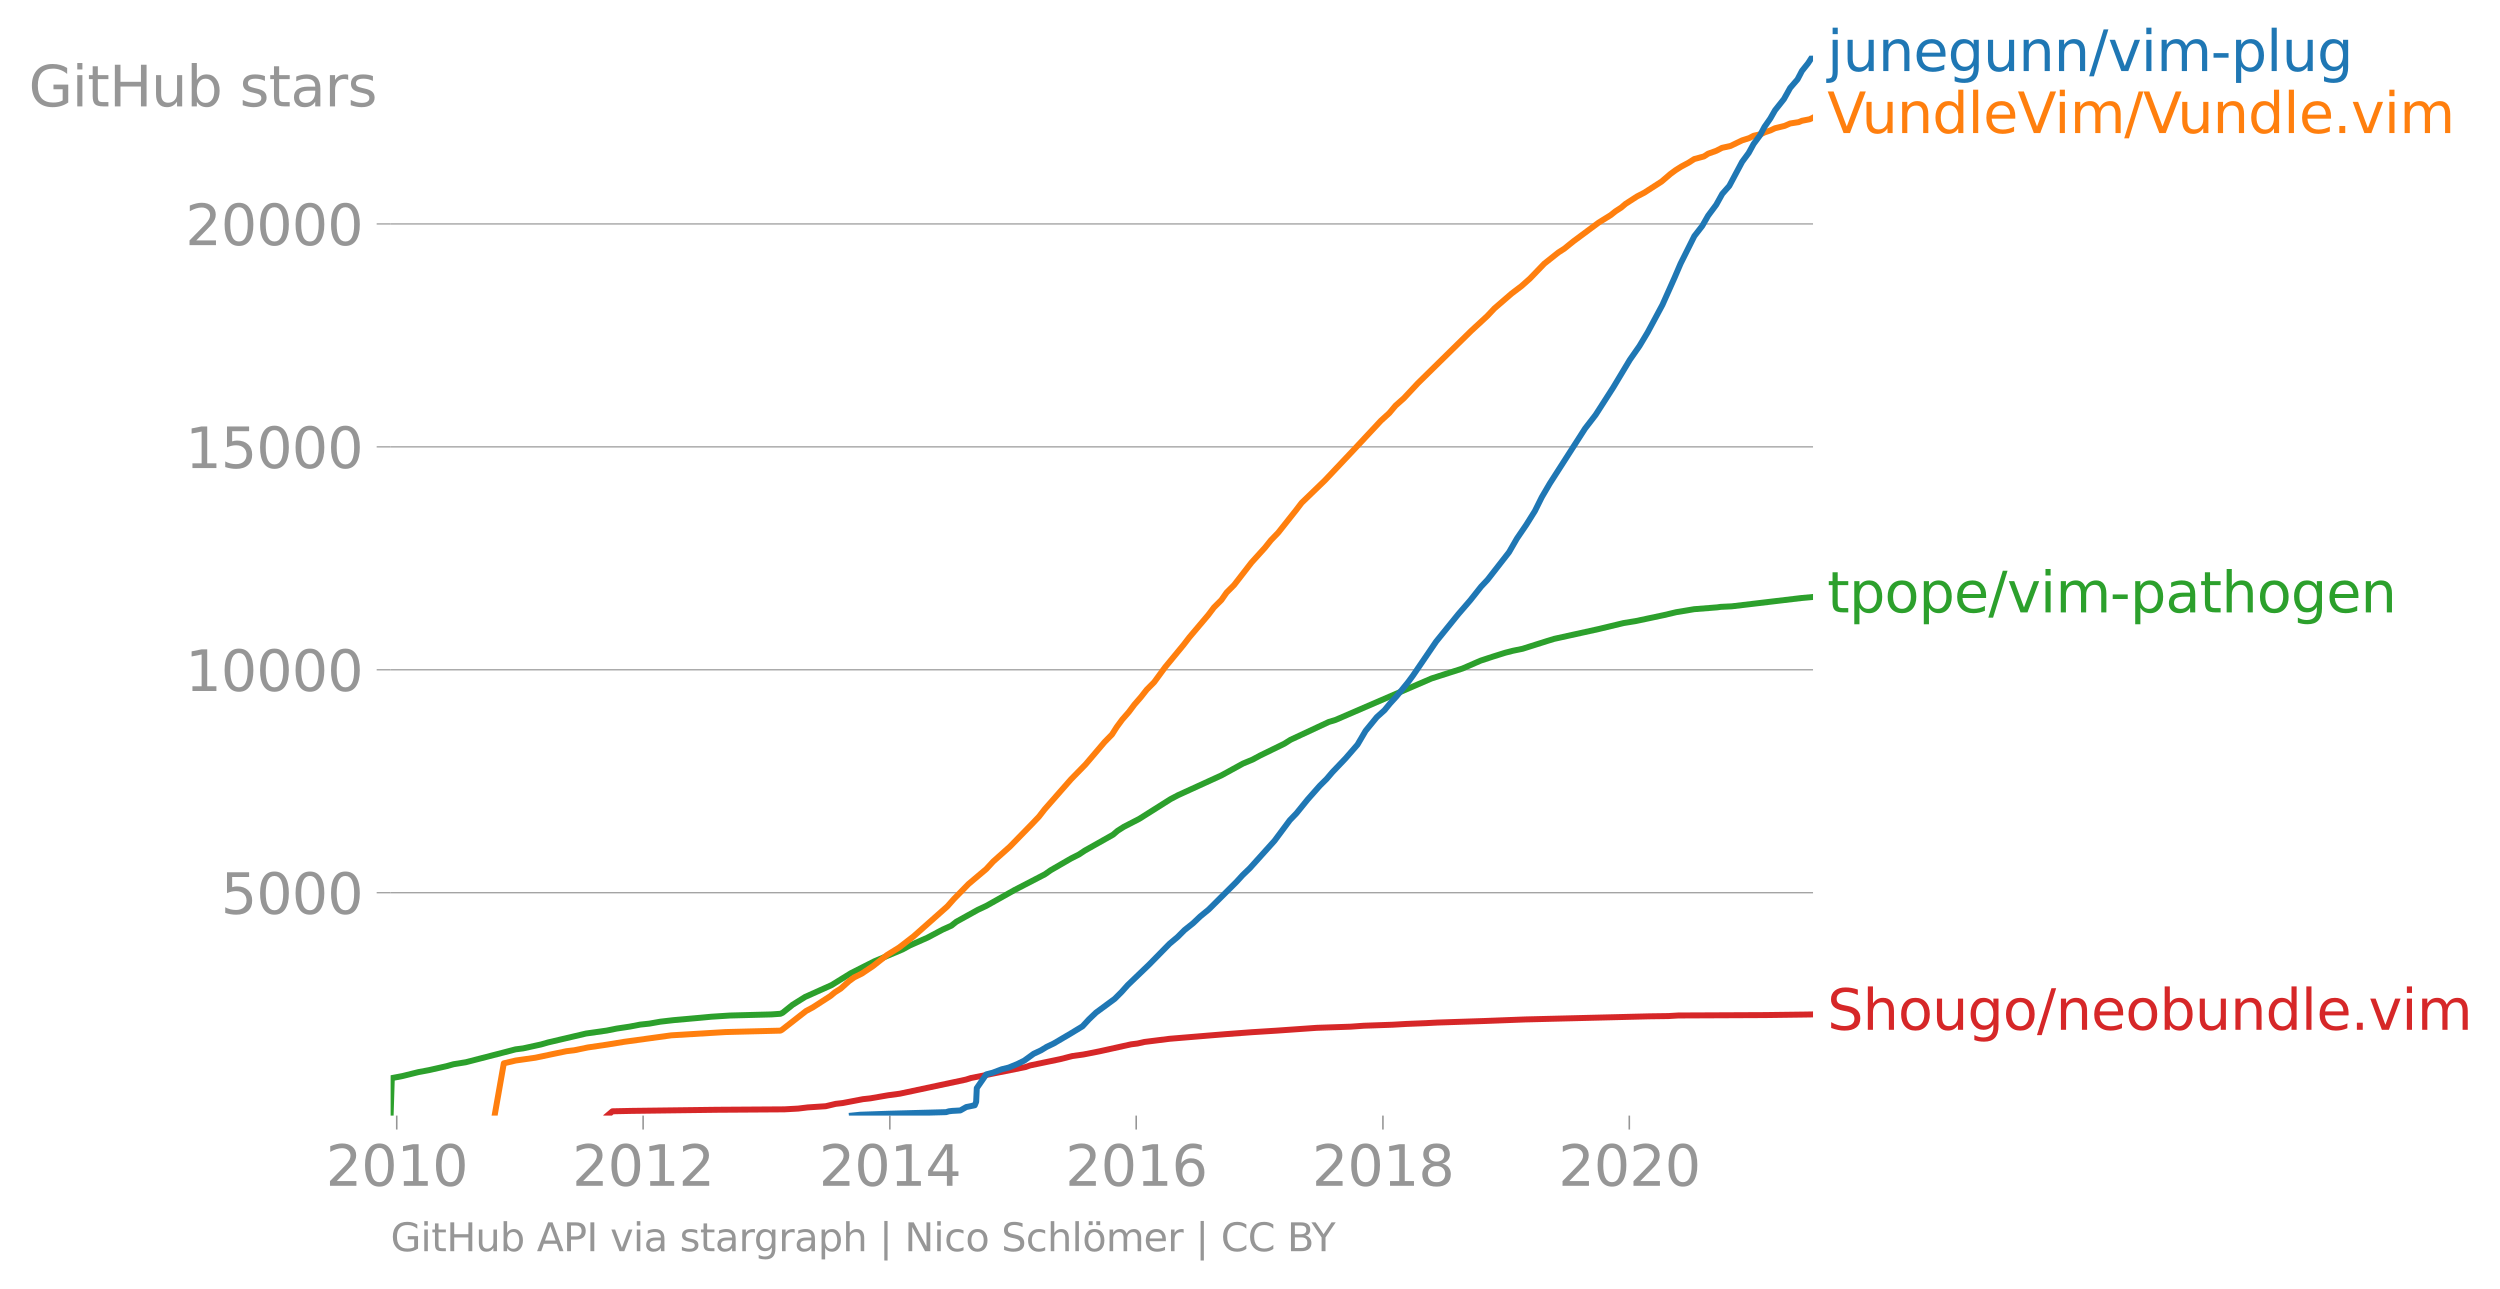 <svg height="431.5" viewBox="0 0 627.673 323.625" width="836.897" xmlns="http://www.w3.org/2000/svg" xmlns:xlink="http://www.w3.org/1999/xlink"><defs><style>*{stroke-linecap:butt;stroke-linejoin:round}</style></defs><g id="figure_1"><path d="M0 323.625h627.673V0H0z" style="fill:none" id="patch_1"/><g id="axes_1"><path d="M98.073 280.087h357.12V13.975H98.073z" style="fill:none" id="patch_2"/><path clip-path="url(#pcf36ed4b55)" d="m152.495 280.087 1.266-1.075 4.762-.1 21.344-.28 17.073-.112 3.45-.19 2.397-.292 4.534-.302 2.49-.593 1.756-.202 5.087-.973 1.84-.202 4.518-.784 2.908-.391 16.602-3.537 1.27-.403 13.703-2.754 1.13-.403 7.523-1.567 3.076-.784 2.783-.391 4.041-.795 7.939-1.757 1.598-.202 1.74-.392 6.293-.794 10.503-.873 3.716-.303 6.467-.481 6.246-.392 10.024-.705 8.526-.291 3.313-.235 7.31-.257 3.276-.19 5.018-.202 2.802-.146 11.882-.392 10.178-.391 31.23-.784 4.791-.067 2.464-.146 21.792-.1 10.154-.135 1.883-.033h0" style="fill:none;stroke:#d62728;stroke-linecap:square;stroke-width:1.5" id="line2d_1"/><g id="matplotlib.axis_1"><g id="xtick_1"><g id="line2d_2"><defs><path d="M0 0v3.5" id="m31189d39b8" style="stroke:#969696;stroke-width:.4"/></defs><use style="fill:#969696;stroke:#969696;stroke-width:.4" x="99.609" xlink:href="#m31189d39b8" y="280.087"/></g><g style="fill:#969696" transform="matrix(.14 0 0 -.14 81.794 297.724)" id="text_1"><defs><path d="M1228 531h2203V0H469v531q359 372 979 998 621 627 780 809 303 340 423 576 121 236 121 464 0 372-261 606-261 235-680 235-297 0-627-103-329-103-704-313v638q381 153 712 231 332 78 607 78 725 0 1156-363 431-362 431-968 0-288-108-546-107-257-392-607-78-91-497-524-418-433-1181-1211z" id="DejaVuSans-32" transform="scale(.016)"/><path d="M2034 4250q-487 0-733-480-245-479-245-1442 0-959 245-1439 246-480 733-480 491 0 736 480 246 480 246 1439 0 963-246 1442-245 480-736 480zm0 500q785 0 1199-621 414-620 414-1801 0-1178-414-1799Q2819-91 2034-91q-784 0-1198 620-414 621-414 1799 0 1181 414 1801 414 621 1198 621z" id="DejaVuSans-30" transform="scale(.016)"/><path d="M794 531h1031v3560L703 3866v575l1116 225h631V531h1031V0H794v531z" id="DejaVuSans-31" transform="scale(.016)"/></defs><use xlink:href="#DejaVuSans-32"/><use x="63.623" xlink:href="#DejaVuSans-30"/><use x="127.246" xlink:href="#DejaVuSans-31"/><use x="190.869" xlink:href="#DejaVuSans-30"/></g></g><g id="xtick_2"><use style="fill:#969696;stroke:#969696;stroke-width:.4" x="161.467" xlink:href="#m31189d39b8" y="280.087" id="line2d_3"/><g style="fill:#969696" transform="matrix(.14 0 0 -.14 143.652 297.724)" id="text_2"><use xlink:href="#DejaVuSans-32"/><use x="63.623" xlink:href="#DejaVuSans-30"/><use x="127.246" xlink:href="#DejaVuSans-31"/><use x="190.869" xlink:href="#DejaVuSans-32"/></g></g><g id="xtick_3"><use style="fill:#969696;stroke:#969696;stroke-width:.4" x="223.41" xlink:href="#m31189d39b8" y="280.087" id="line2d_4"/><g style="fill:#969696" transform="matrix(.14 0 0 -.14 205.595 297.724)" id="text_3"><defs><path d="M2419 4116 825 1625h1594v2491zm-166 550h794V1625h666v-525h-666V0h-628v1100H313v609l1940 2957z" id="DejaVuSans-34" transform="scale(.016)"/></defs><use xlink:href="#DejaVuSans-32"/><use x="63.623" xlink:href="#DejaVuSans-30"/><use x="127.246" xlink:href="#DejaVuSans-31"/><use x="190.869" xlink:href="#DejaVuSans-34"/></g></g><g id="xtick_4"><use style="fill:#969696;stroke:#969696;stroke-width:.4" x="285.267" xlink:href="#m31189d39b8" y="280.087" id="line2d_5"/><g style="fill:#969696" transform="matrix(.14 0 0 -.14 267.452 297.724)" id="text_4"><defs><path d="M2113 2584q-425 0-674-291-248-290-248-796 0-503 248-796 249-292 674-292t673 292q248 293 248 796 0 506-248 796-248 291-673 291zm1253 1979v-575q-238 112-480 171-242 60-480 60-625 0-955-422-329-422-376-1275 184 272 462 417 279 145 613 145 703 0 1111-427 408-426 408-1160 0-719-425-1154Q2819-91 2113-91q-810 0-1238 620-428 621-428 1799 0 1106 525 1764t1409 658q238 0 480-47t505-140z" id="DejaVuSans-36" transform="scale(.016)"/></defs><use xlink:href="#DejaVuSans-32"/><use x="63.623" xlink:href="#DejaVuSans-30"/><use x="127.246" xlink:href="#DejaVuSans-31"/><use x="190.869" xlink:href="#DejaVuSans-36"/></g></g><g id="xtick_5"><use style="fill:#969696;stroke:#969696;stroke-width:.4" x="347.21" xlink:href="#m31189d39b8" y="280.087" id="line2d_6"/><g style="fill:#969696" transform="matrix(.14 0 0 -.14 329.395 297.724)" id="text_5"><defs><path d="M2034 2216q-450 0-708-241-257-241-257-662 0-422 257-663 258-241 708-241t709 242q260 243 260 662 0 421-258 662-257 241-711 241zm-631 268q-406 100-633 378-226 279-226 679 0 559 398 884 399 325 1092 325 697 0 1094-325t397-884q0-400-227-679-226-278-629-378 456-106 710-416 255-309 255-755 0-679-414-1042Q2806-91 2034-91q-771 0-1186 362-414 363-414 1042 0 446 256 755 257 310 713 416zm-231 997q0-362 226-565 227-203 636-203 407 0 636 203 230 203 230 565 0 363-230 566-229 203-636 203-409 0-636-203-226-203-226-566z" id="DejaVuSans-38" transform="scale(.016)"/></defs><use xlink:href="#DejaVuSans-32"/><use x="63.623" xlink:href="#DejaVuSans-30"/><use x="127.246" xlink:href="#DejaVuSans-31"/><use x="190.869" xlink:href="#DejaVuSans-38"/></g></g><g id="xtick_6"><use style="fill:#969696;stroke:#969696;stroke-width:.4" x="409.068" xlink:href="#m31189d39b8" y="280.087" id="line2d_7"/><g style="fill:#969696" transform="matrix(.14 0 0 -.14 391.253 297.724)" id="text_6"><use xlink:href="#DejaVuSans-32"/><use x="63.623" xlink:href="#DejaVuSans-30"/><use x="127.246" xlink:href="#DejaVuSans-32"/><use x="190.869" xlink:href="#DejaVuSans-30"/></g></g></g><g id="matplotlib.axis_2"><g id="ytick_1"><path clip-path="url(#pcf36ed4b55)" d="M98.073 224.13h357.12" style="fill:none;stroke:#969696;stroke-linecap:square;stroke-width:.3" id="line2d_8"/><g id="line2d_9"><defs><path d="M0 0h-3.5" id="mf628af6f60" style="stroke:#969696;stroke-width:.3"/></defs><use style="fill:#969696;stroke:#969696;stroke-width:.3" x="98.073" xlink:href="#mf628af6f60" y="224.131"/></g><g style="fill:#969696" transform="matrix(.14 0 0 -.14 55.443 229.45)" id="text_7"><defs><path d="M691 4666h2478v-532H1269V2991q137 47 274 70 138 23 276 23 781 0 1237-428 457-428 457-1159 0-753-469-1171Q2575-91 1722-91q-294 0-599 50Q819 9 494 109v635q281-153 581-228t634-75q541 0 856 284 316 284 316 772 0 487-316 771-315 285-856 285-253 0-505-56-251-56-513-175v2344z" id="DejaVuSans-35" transform="scale(.016)"/></defs><use xlink:href="#DejaVuSans-35"/><use x="63.623" xlink:href="#DejaVuSans-30"/><use x="127.246" xlink:href="#DejaVuSans-30"/><use x="190.869" xlink:href="#DejaVuSans-30"/></g></g><g id="ytick_2"><path clip-path="url(#pcf36ed4b55)" d="M98.073 168.164h357.12" style="fill:none;stroke:#969696;stroke-linecap:square;stroke-width:.3" id="line2d_10"/><use style="fill:#969696;stroke:#969696;stroke-width:.3" x="98.073" xlink:href="#mf628af6f60" y="168.164" id="line2d_11"/><g style="fill:#969696" transform="matrix(.14 0 0 -.14 46.536 173.483)" id="text_8"><use xlink:href="#DejaVuSans-31"/><use x="63.623" xlink:href="#DejaVuSans-30"/><use x="127.246" xlink:href="#DejaVuSans-30"/><use x="190.869" xlink:href="#DejaVuSans-30"/><use x="254.492" xlink:href="#DejaVuSans-30"/></g></g><g id="ytick_3"><path clip-path="url(#pcf36ed4b55)" d="M98.073 112.197h357.12" style="fill:none;stroke:#969696;stroke-linecap:square;stroke-width:.3" id="line2d_12"/><use style="fill:#969696;stroke:#969696;stroke-width:.3" x="98.073" xlink:href="#mf628af6f60" y="112.197" id="line2d_13"/><g style="fill:#969696" transform="matrix(.14 0 0 -.14 46.536 117.516)" id="text_9"><use xlink:href="#DejaVuSans-31"/><use x="63.623" xlink:href="#DejaVuSans-35"/><use x="127.246" xlink:href="#DejaVuSans-30"/><use x="190.869" xlink:href="#DejaVuSans-30"/><use x="254.492" xlink:href="#DejaVuSans-30"/></g></g><g id="ytick_4"><path clip-path="url(#pcf36ed4b55)" d="M98.073 56.23h357.12" style="fill:none;stroke:#969696;stroke-linecap:square;stroke-width:.3" id="line2d_14"/><use style="fill:#969696;stroke:#969696;stroke-width:.3" x="98.073" xlink:href="#mf628af6f60" y="56.23" id="line2d_15"/><g style="fill:#969696" transform="matrix(.14 0 0 -.14 46.536 61.549)" id="text_10"><use xlink:href="#DejaVuSans-32"/><use x="63.623" xlink:href="#DejaVuSans-30"/><use x="127.246" xlink:href="#DejaVuSans-30"/><use x="190.869" xlink:href="#DejaVuSans-30"/><use x="254.492" xlink:href="#DejaVuSans-30"/></g></g><g style="fill:#969696" transform="matrix(.14 0 0 -.14 7.2 26.707)" id="text_11"><defs><path d="M3809 666v1253H2778v519h1656V434q-365-259-806-392-440-133-940-133-1094 0-1712 639-617 640-617 1780 0 1144 617 1783 618 639 1712 639 456 0 867-113 411-112 758-331v-672q-350 297-744 447t-828 150q-857 0-1287-478-429-478-429-1425 0-944 429-1422 430-478 1287-478 334 0 596 58 263 58 472 180z" id="DejaVuSans-47" transform="scale(.016)"/><path d="M603 3500h575V0H603v3500zm0 1363h575v-729H603v729z" id="DejaVuSans-69" transform="scale(.016)"/><path d="M1172 4494v-994h1184v-447H1172V1153q0-428 117-550t477-122h590V0h-590q-666 0-919 248-253 249-253 905v1900H172v447h422v994h578z" id="DejaVuSans-74" transform="scale(.016)"/><path d="M628 4666h631V2753h2294v1913h631V0h-631v2222H1259V0H628v4666z" id="DejaVuSans-48" transform="scale(.016)"/><path d="M544 1381v2119h575V1403q0-497 193-746 194-248 582-248 465 0 735 297 271 297 271 810v1984h575V0h-575v538q-209-319-486-474-276-155-642-155-603 0-916 375-312 375-312 1097zm1447 2203z" id="DejaVuSans-75" transform="scale(.016)"/><path d="M3116 1747q0 634-261 995t-717 361q-457 0-718-361t-261-995q0-634 261-995t718-361q456 0 717 361t261 995zM1159 2969q182 312 458 463 277 152 661 152 638 0 1036-506 399-506 399-1331T3314 415Q2916-91 2278-91q-384 0-661 152-276 152-458 464V0H581v4863h578V2969z" id="DejaVuSans-62" transform="scale(.016)"/><path d="M2834 3397v-544q-243 125-506 187-262 63-544 63-428 0-642-131t-214-394q0-200 153-314t616-217l197-44q612-131 870-370t258-667q0-488-386-773Q2250-91 1575-91q-281 0-586 55T347 128v594q319-166 628-249 309-82 613-82 406 0 624 139 219 139 219 392 0 234-158 359-157 125-692 241l-200 47q-534 112-772 345-237 233-237 639 0 494 350 762 350 269 994 269 318 0 599-47 282-46 519-140z" id="DejaVuSans-73" transform="scale(.016)"/><path d="M2194 1759q-697 0-966-159t-269-544q0-306 202-486 202-179 548-179 479 0 768 339t289 901v128h-572zm1147 238V0h-575v531q-197-318-491-470T1556-91q-537 0-855 302-317 302-317 808 0 590 395 890 396 300 1180 300h807v57q0 397-261 614t-733 217q-300 0-585-72-284-72-546-216v532q315 122 612 182 297 61 578 61 760 0 1135-394 375-393 375-1193z" id="DejaVuSans-61" transform="scale(.016)"/><path d="M2631 2963q-97 56-211 82-114 27-251 27-488 0-749-317t-261-911V0H581v3500h578v-544q182 319 472 473 291 155 707 155 59 0 131-8 72-7 159-23l3-590z" id="DejaVuSans-72" transform="scale(.016)"/></defs><use xlink:href="#DejaVuSans-47"/><use x="77.49" xlink:href="#DejaVuSans-69"/><use x="105.273" xlink:href="#DejaVuSans-74"/><use x="144.482" xlink:href="#DejaVuSans-48"/><use x="219.678" xlink:href="#DejaVuSans-75"/><use x="283.057" xlink:href="#DejaVuSans-62"/><use x="346.533" xlink:href="#DejaVuSans-20"/><use x="378.32" xlink:href="#DejaVuSans-73"/><use x="430.42" xlink:href="#DejaVuSans-74"/><use x="469.629" xlink:href="#DejaVuSans-61"/><use x="530.908" xlink:href="#DejaVuSans-72"/><use x="572.021" xlink:href="#DejaVuSans-73"/></g></g><path clip-path="url(#pcf36ed4b55)" d="m98.073 280.087.298-9.414 2.652-.504 4.038-.996 2.635-.492 4.42-.997 1.772-.492 3.054-.493 9.669-2.496 2.825-.739 1.91-.246 4.538-.996 1.707-.492 9.545-2.24 5.173-.738 2.513-.504 3.271-.492 2.614-.504 2.321-.246 2.779-.493 3.277-.38 6.898-.616 2.597-.246 4.7-.302 10.44-.28 2.227-.157.555-.257 2.481-1.993 3.168-1.981 6.646-2.977 4.845-2.989 5.88-2.977 7.078-2.978 1.819-.996 4.468-1.981 3.755-1.993 2.214-.996 1.244-.985 5.394-2.989 2.102-.985 7.08-3.973 7.671-3.974 1.418-.996 5.152-2.978 1.977-.996 1.48-.985 7.056-3.974 1.173-.996 1.549-.985 3.864-1.992 7.878-4.97 1.875-.985 10.889-4.97 5.427-2.977 2.404-.997 1.848-.996 6.102-2.977 1.582-.997 9.582-4.466 1.672-.503 24.137-10.421 7.747-2.485 4.588-1.993 3.024-.996 3.145-.985 1.918-.493 2.442-.503 6.306-1.993 1.61-.492 11.256-2.485 6.19-1.489 3.022-.492 7.033-1.49 3.175-.749 4.5-.75 5.776-.459.877-.123 2.764-.134 17.475-2.082 2.931-.269h0" style="fill:none;stroke:#2ca02c;stroke-linecap:square;stroke-width:1.5" id="line2d_16"/><path clip-path="url(#pcf36ed4b55)" d="m124.18 280.087 2.312-13.119 2.985-.705 4.949-.705 4.403-.93 3.394-.705 1.957-.235 3.42-.705 4.799-.705 4.29-.705 11.868-1.634 13.588-.818 6.788-.179 7.024-.179.41-.235 6.003-4.69 1.744-.94 4.365-2.82 1.122-.93 1.477-.94 2.098-1.88 1.278-.93 1.9-.94 2.806-1.88 3.554-2.81 3.03-1.88 3.652-2.821 8.453-7.5 1.656-1.87 3.672-3.76 4.449-3.75 1.733-1.88 4.2-3.75 5.492-5.63 1.792-1.88 1.453-1.87 6.583-7.5 3.675-3.76 4.788-5.631 1.835-1.87 1.2-1.88 1.375-1.87 1.648-1.88 1.409-1.88 1.635-1.88 1.467-1.87 1.862-1.88 2.747-3.75 4.643-5.63 1.443-1.881 4.76-5.62 1.42-1.88 1.87-1.869 1.31-1.88 1.875-1.88 4.361-5.631 3.394-3.75 1.495-1.87 1.815-1.88 4.468-5.63 1.436-1.88 5.82-5.62 7.092-7.51 7-7.5 2.067-1.88 1.583-1.88 2.113-1.881 3.5-3.75 13.365-13.13 4.062-3.75 1.77-1.88 4.334-3.75 2.481-1.88 2.117-1.881 3.61-3.75 3.54-2.81 1.47-.94 2.315-1.869 6.337-4.701 3.018-1.87 1.172-.94 1.444-.94 1.103-.94 2.892-1.87 1.815-.94 4.36-2.81 2.192-1.88 1.273-.94 1.483-.94 1.77-.94 1.475-.94 2.432-.661 1.03-.672 2.065-.739 1.43-.738 2.124-.47 2.928-1.41 1.792-.572 1.1-.582 1.858-.414.87-.425 1.53-.526 1.098-.526 2.434-.594 1.379-.604 2.154-.336.794-.336 1.984-.392.781-.391h0" style="fill:none;stroke:#ff7f0e;stroke-linecap:square;stroke-width:1.5" id="line2d_17"/><g style="fill:#1f77b4" transform="matrix(.14 0 0 -.14 458.764 17.838)" id="text_12"><defs><path d="M603 3500h575V-63q0-668-255-968-254-300-820-300h-219v487H38q328 0 446 152Q603-541 603-63v3563zm0 1363h575v-729H603v729z" id="DejaVuSans-6a" transform="scale(.016)"/><path d="M3513 2113V0h-575v2094q0 497-194 743-194 247-581 247-466 0-735-297-269-296-269-809V0H581v3500h578v-544q207 316 486 472 280 156 646 156 603 0 912-373 310-373 310-1098z" id="DejaVuSans-6e" transform="scale(.016)"/><path d="M3597 1894v-281H953q38-594 358-905t892-311q331 0 642 81t618 244V178Q3153 47 2828-22t-659-69q-838 0-1327 487-489 488-489 1320 0 859 464 1363 464 505 1252 505 706 0 1117-455 411-454 411-1235zm-575 169q-6 471-264 752-258 282-683 282-481 0-770-272t-333-766l2050 4z" id="DejaVuSans-65" transform="scale(.016)"/><path d="M2906 1791q0 625-258 968-257 344-723 344-462 0-720-344-258-343-258-968 0-622 258-966t720-344q466 0 723 344 258 344 258 966zm575-1357q0-893-397-1329-396-436-1215-436-303 0-572 45t-522 139v559q253-137 500-202 247-66 503-66 566 0 847 295t281 892v285q-178-310-456-463T1784 0Q1141 0 747 490 353 981 353 1791q0 812 394 1302 394 491 1037 491 388 0 666-153t456-462v531h575V434z" id="DejaVuSans-67" transform="scale(.016)"/><path d="M1625 4666h531L531-594H0l1625 5260z" id="DejaVuSans-2f" transform="scale(.016)"/><path d="M191 3500h609L1894 563l1094 2937h609L2284 0h-781L191 3500z" id="DejaVuSans-76" transform="scale(.016)"/><path d="M3328 2828q216 388 516 572t706 184q547 0 844-383 297-382 297-1088V0h-578v2094q0 503-179 746-178 244-543 244-447 0-707-297-259-296-259-809V0h-578v2094q0 506-178 748t-550 242q-441 0-701-298-259-298-259-808V0H581v3500h578v-544q197 322 472 475t653 153q382 0 649-194 267-193 395-562z" id="DejaVuSans-6d" transform="scale(.016)"/><path d="M313 2009h1684v-512H313v512z" id="DejaVuSans-2d" transform="scale(.016)"/><path d="M1159 525v-1856H581v4831h578v-531q182 312 458 463 277 152 661 152 638 0 1036-506 399-506 399-1331T3314 415Q2916-91 2278-91q-384 0-661 152-276 152-458 464zm1957 1222q0 634-261 995t-717 361q-457 0-718-361t-261-995q0-634 261-995t718-361q456 0 717 361t261 995z" id="DejaVuSans-70" transform="scale(.016)"/><path d="M603 4863h575V0H603v4863z" id="DejaVuSans-6c" transform="scale(.016)"/></defs><use xlink:href="#DejaVuSans-6a"/><use x="27.783" xlink:href="#DejaVuSans-75"/><use x="91.162" xlink:href="#DejaVuSans-6e"/><use x="154.541" xlink:href="#DejaVuSans-65"/><use x="216.064" xlink:href="#DejaVuSans-67"/><use x="279.541" xlink:href="#DejaVuSans-75"/><use x="342.92" xlink:href="#DejaVuSans-6e"/><use x="406.299" xlink:href="#DejaVuSans-6e"/><use x="469.678" xlink:href="#DejaVuSans-2f"/><use x="503.369" xlink:href="#DejaVuSans-76"/><use x="562.549" xlink:href="#DejaVuSans-69"/><use x="590.332" xlink:href="#DejaVuSans-6d"/><use x="687.744" xlink:href="#DejaVuSans-2d"/><use x="723.828" xlink:href="#DejaVuSans-70"/><use x="787.305" xlink:href="#DejaVuSans-6c"/><use x="815.088" xlink:href="#DejaVuSans-75"/><use x="878.467" xlink:href="#DejaVuSans-67"/></g><g style="fill:#ff7f0e" transform="matrix(.14 0 0 -.14 458.764 33.408)" id="text_13"><defs><path d="M1831 0 50 4666h659L2188 738l1481 3928h656L2547 0h-716z" id="DejaVuSans-56" transform="scale(.016)"/><path d="M2906 2969v1894h575V0h-575v525q-181-312-458-464-276-152-664-152-634 0-1033 506-398 507-398 1332t398 1331q399 506 1033 506 388 0 664-152 277-151 458-463zM947 1747q0-634 261-995t717-361q456 0 718 361 263 361 263 995t-263 995q-262 361-718 361t-717-361q-261-361-261-995z" id="DejaVuSans-64" transform="scale(.016)"/><path d="M684 794h660V0H684v794z" id="DejaVuSans-2e" transform="scale(.016)"/></defs><use xlink:href="#DejaVuSans-56"/><use x="61.658" xlink:href="#DejaVuSans-75"/><use x="125.037" xlink:href="#DejaVuSans-6e"/><use x="188.416" xlink:href="#DejaVuSans-64"/><use x="251.893" xlink:href="#DejaVuSans-6c"/><use x="279.676" xlink:href="#DejaVuSans-65"/><use x="341.199" xlink:href="#DejaVuSans-56"/><use x="407.357" xlink:href="#DejaVuSans-69"/><use x="435.141" xlink:href="#DejaVuSans-6d"/><use x="532.553" xlink:href="#DejaVuSans-2f"/><use x="566.244" xlink:href="#DejaVuSans-56"/><use x="627.902" xlink:href="#DejaVuSans-75"/><use x="691.281" xlink:href="#DejaVuSans-6e"/><use x="754.66" xlink:href="#DejaVuSans-64"/><use x="818.137" xlink:href="#DejaVuSans-6c"/><use x="845.92" xlink:href="#DejaVuSans-65"/><use x="907.443" xlink:href="#DejaVuSans-2e"/><use x="939.23" xlink:href="#DejaVuSans-76"/><use x="998.41" xlink:href="#DejaVuSans-69"/><use x="1026.193" xlink:href="#DejaVuSans-6d"/></g><g style="fill:#2ca02c" transform="matrix(.14 0 0 -.14 458.764 153.748)" id="text_14"><defs><path d="M1959 3097q-462 0-731-361t-269-989q0-628 267-989 268-361 733-361 460 0 728 362 269 363 269 988 0 622-269 986-268 364-728 364zm0 487q750 0 1178-488 429-487 429-1349 0-859-429-1349Q2709-91 1959-91q-753 0-1180 489-426 490-426 1349 0 862 426 1349 427 488 1180 488z" id="DejaVuSans-6f" transform="scale(.016)"/><path d="M3513 2113V0h-575v2094q0 497-194 743-194 247-581 247-466 0-735-297-269-296-269-809V0H581v4863h578V2956q207 316 486 472 280 156 646 156 603 0 912-373 310-373 310-1098z" id="DejaVuSans-68" transform="scale(.016)"/></defs><use xlink:href="#DejaVuSans-74"/><use x="39.209" xlink:href="#DejaVuSans-70"/><use x="102.686" xlink:href="#DejaVuSans-6f"/><use x="163.867" xlink:href="#DejaVuSans-70"/><use x="227.344" xlink:href="#DejaVuSans-65"/><use x="288.867" xlink:href="#DejaVuSans-2f"/><use x="322.559" xlink:href="#DejaVuSans-76"/><use x="381.738" xlink:href="#DejaVuSans-69"/><use x="409.521" xlink:href="#DejaVuSans-6d"/><use x="506.934" xlink:href="#DejaVuSans-2d"/><use x="543.018" xlink:href="#DejaVuSans-70"/><use x="606.494" xlink:href="#DejaVuSans-61"/><use x="667.773" xlink:href="#DejaVuSans-74"/><use x="706.982" xlink:href="#DejaVuSans-68"/><use x="770.361" xlink:href="#DejaVuSans-6f"/><use x="831.543" xlink:href="#DejaVuSans-67"/><use x="895.02" xlink:href="#DejaVuSans-65"/><use x="956.543" xlink:href="#DejaVuSans-6e"/></g><g style="fill:#d62728" transform="matrix(.14 0 0 -.14 458.764 258.552)" id="text_15"><defs><path d="M3425 4513v-616q-359 172-678 256-319 85-616 85-515 0-795-200t-280-569q0-310 186-468 186-157 705-254l381-78q706-135 1042-474t336-907q0-679-455-1029Q2797-91 1919-91q-331 0-705 75-373 75-773 222v650q384-215 753-325 369-109 725-109 540 0 834 212 294 213 294 607 0 343-211 537t-692 291l-385 75q-706 140-1022 440-315 300-315 835 0 619 436 975t1201 356q329 0 669-60 341-59 697-177z" id="DejaVuSans-53" transform="scale(.016)"/></defs><use xlink:href="#DejaVuSans-53"/><use x="63.477" xlink:href="#DejaVuSans-68"/><use x="126.855" xlink:href="#DejaVuSans-6f"/><use x="188.037" xlink:href="#DejaVuSans-75"/><use x="251.416" xlink:href="#DejaVuSans-67"/><use x="314.893" xlink:href="#DejaVuSans-6f"/><use x="376.074" xlink:href="#DejaVuSans-2f"/><use x="409.766" xlink:href="#DejaVuSans-6e"/><use x="473.145" xlink:href="#DejaVuSans-65"/><use x="534.668" xlink:href="#DejaVuSans-6f"/><use x="595.85" xlink:href="#DejaVuSans-62"/><use x="659.326" xlink:href="#DejaVuSans-75"/><use x="722.705" xlink:href="#DejaVuSans-6e"/><use x="786.084" xlink:href="#DejaVuSans-64"/><use x="849.561" xlink:href="#DejaVuSans-6c"/><use x="877.344" xlink:href="#DejaVuSans-65"/><use x="938.867" xlink:href="#DejaVuSans-2e"/><use x="970.654" xlink:href="#DejaVuSans-76"/><use x="1029.834" xlink:href="#DejaVuSans-69"/><use x="1057.617" xlink:href="#DejaVuSans-6d"/></g><g style="fill:#969696" transform="matrix(.097 0 0 -.097 98.073 314.134)" id="text_16"><defs><path d="m2188 4044-857-2322h1716l-859 2322zm-357 622h716L4325 0h-656l-425 1197H1141L716 0H50l1781 4666z" id="DejaVuSans-41" transform="scale(.016)"/><path d="M1259 4147V2394h794q441 0 681 228 241 228 241 650 0 419-241 647-240 228-681 228h-794zm-631 519h1425q785 0 1186-355 402-355 402-1039 0-691-402-1044-401-353-1186-353h-794V0H628v4666z" id="DejaVuSans-50" transform="scale(.016)"/><path d="M628 4666h631V0H628v4666z" id="DejaVuSans-49" transform="scale(.016)"/><path d="M1344 4891v-6400H813v6400h531z" id="DejaVuSans-7c" transform="scale(.016)"/><path d="M628 4666h850L3547 763v3903h612V0h-850L1241 3903V0H628v4666z" id="DejaVuSans-4e" transform="scale(.016)"/><path d="M3122 3366v-538q-244 135-489 202t-495 67q-560 0-870-355-309-354-309-995t309-996q310-354 870-354 250 0 495 67t489 202V134Q2881 22 2623-34q-257-57-548-57-791 0-1257 497-465 497-465 1341 0 856 470 1346 471 491 1290 491 265 0 518-55 253-54 491-163z" id="DejaVuSans-63" transform="scale(.016)"/><path d="M1959 3097q-462 0-731-361t-269-989q0-628 267-989 268-361 733-361 460 0 728 362 269 363 269 988 0 622-269 986-268 364-728 364zm0 487q750 0 1178-488 429-487 429-1349 0-859-429-1349Q2709-91 1959-91q-753 0-1180 489-426 490-426 1349 0 862 426 1349 427 488 1180 488zm295 1266h634v-631h-634v631zm-1222 0h634v-631h-634v631z" id="DejaVuSans-f6" transform="scale(.016)"/><path d="M4122 4306v-665q-319 297-680 443-361 147-767 147-800 0-1225-489t-425-1414q0-922 425-1411t1225-489q406 0 767 147t680 444V359q-331-225-702-338-370-112-782-112-1060 0-1670 648-609 649-609 1771 0 1125 609 1773 610 649 1670 649 418 0 788-111 371-111 696-333z" id="DejaVuSans-43" transform="scale(.016)"/><path d="M1259 2228V519h1013q509 0 754 211 246 211 246 645 0 438-246 645-245 208-754 208H1259zm0 1919V2741h935q462 0 688 173 227 174 227 530 0 353-227 528-226 175-688 175h-935zm-631 519h1613q722 0 1112-300 391-300 391-853 0-429-200-682t-588-315q466-100 724-418 258-317 258-792 0-625-425-966Q3088 0 2303 0H628v4666z" id="DejaVuSans-42" transform="scale(.016)"/><path d="M-13 4666h679l1293-1919 1285 1919h678L2272 2222V0h-634v2222L-13 4666z" id="DejaVuSans-59" transform="scale(.016)"/></defs><use xlink:href="#DejaVuSans-47"/><use x="77.49" xlink:href="#DejaVuSans-69"/><use x="105.273" xlink:href="#DejaVuSans-74"/><use x="144.482" xlink:href="#DejaVuSans-48"/><use x="219.678" xlink:href="#DejaVuSans-75"/><use x="283.057" xlink:href="#DejaVuSans-62"/><use x="346.533" xlink:href="#DejaVuSans-20"/><use x="378.32" xlink:href="#DejaVuSans-41"/><use x="446.729" xlink:href="#DejaVuSans-50"/><use x="507.031" xlink:href="#DejaVuSans-49"/><use x="536.523" xlink:href="#DejaVuSans-20"/><use x="568.311" xlink:href="#DejaVuSans-76"/><use x="627.49" xlink:href="#DejaVuSans-69"/><use x="655.273" xlink:href="#DejaVuSans-61"/><use x="716.553" xlink:href="#DejaVuSans-20"/><use x="748.34" xlink:href="#DejaVuSans-73"/><use x="800.439" xlink:href="#DejaVuSans-74"/><use x="839.648" xlink:href="#DejaVuSans-61"/><use x="900.928" xlink:href="#DejaVuSans-72"/><use x="940.291" xlink:href="#DejaVuSans-67"/><use x="1003.768" xlink:href="#DejaVuSans-72"/><use x="1044.881" xlink:href="#DejaVuSans-61"/><use x="1106.16" xlink:href="#DejaVuSans-70"/><use x="1169.637" xlink:href="#DejaVuSans-68"/><use x="1233.016" xlink:href="#DejaVuSans-20"/><use x="1264.803" xlink:href="#DejaVuSans-7c"/><use x="1298.494" xlink:href="#DejaVuSans-20"/><use x="1330.281" xlink:href="#DejaVuSans-4e"/><use x="1405.086" xlink:href="#DejaVuSans-69"/><use x="1432.869" xlink:href="#DejaVuSans-63"/><use x="1487.85" xlink:href="#DejaVuSans-6f"/><use x="1549.031" xlink:href="#DejaVuSans-20"/><use x="1580.818" xlink:href="#DejaVuSans-53"/><use x="1644.295" xlink:href="#DejaVuSans-63"/><use x="1699.275" xlink:href="#DejaVuSans-68"/><use x="1762.654" xlink:href="#DejaVuSans-6c"/><use x="1790.438" xlink:href="#DejaVuSans-f6"/><use x="1851.619" xlink:href="#DejaVuSans-6d"/><use x="1949.031" xlink:href="#DejaVuSans-65"/><use x="2010.555" xlink:href="#DejaVuSans-72"/><use x="2051.668" xlink:href="#DejaVuSans-20"/><use x="2083.455" xlink:href="#DejaVuSans-7c"/><use x="2117.146" xlink:href="#DejaVuSans-20"/><use x="2148.934" xlink:href="#DejaVuSans-43"/><use x="2218.758" xlink:href="#DejaVuSans-43"/><use x="2288.582" xlink:href="#DejaVuSans-20"/><use x="2320.369" xlink:href="#DejaVuSans-42"/><use x="2383.473" xlink:href="#DejaVuSans-59"/></g><path clip-path="url(#pcf36ed4b55)" d="m213.888 280.087 2.096-.213 7.293-.257 14.25-.392.708-.213.854-.1 2.012-.113 1.513-.861 2.115-.437.352-.862.158-3.447 2.386-3.448 1.61-.425 2.282-.862 1.77-.437 2.105-.862 1.749-.862 2.373-1.723 1.837-.862 1.416-.862 1.79-.862 4.394-2.586 2.833-1.724 1.59-1.723 1.802-1.724 4.698-3.459 1.724-1.724 1.54-1.723 5.394-5.172 5.082-5.182 2.051-1.724 1.722-1.724 2.158-1.724 1.814-1.723 2.11-1.724 6.944-6.907 1.576-1.723 1.79-1.724 6.207-6.895 3.847-5.172 1.659-1.723 2.792-3.448 3.053-3.459 1.734-1.724 1.472-1.723 3.287-3.448 2.994-3.447 2.034-3.46 2.817-3.447 1.92-1.724 1.415-1.723 1.578-1.724 2.82-3.448 1.292-1.735 5.872-8.619 5.58-6.895 2.974-3.447 2.73-3.448 1.622-1.724 5.384-6.906 1.991-3.448 2.348-3.447 2.164-3.459 1.715-3.447 2.02-3.448 8.854-13.801 2.658-3.448 4.437-6.906 4.145-6.896 2.413-3.458 2.068-3.448 3.702-6.895 3.083-6.906 1.476-3.448 3.453-6.906 1.99-2.564 1.473-2.574 2.03-2.731 1.526-2.743 1.762-2.003 3.224-6.045 1.652-2.238 1.233-2.25 1.578-2.138 1.15-2.15 1.452-2.081 1.194-2.082 2.23-2.81 1.576-2.82 1.84-2.127 1.12-2.138 1.53-1.914 1.24-1.914h0" style="fill:none;stroke:#1f77b4;stroke-linecap:square;stroke-width:1.5" id="line2d_18"/></g></g><defs><clipPath id="pcf36ed4b55"><path d="M98.073 13.975h357.12v266.112H98.073z"/></clipPath></defs></svg>